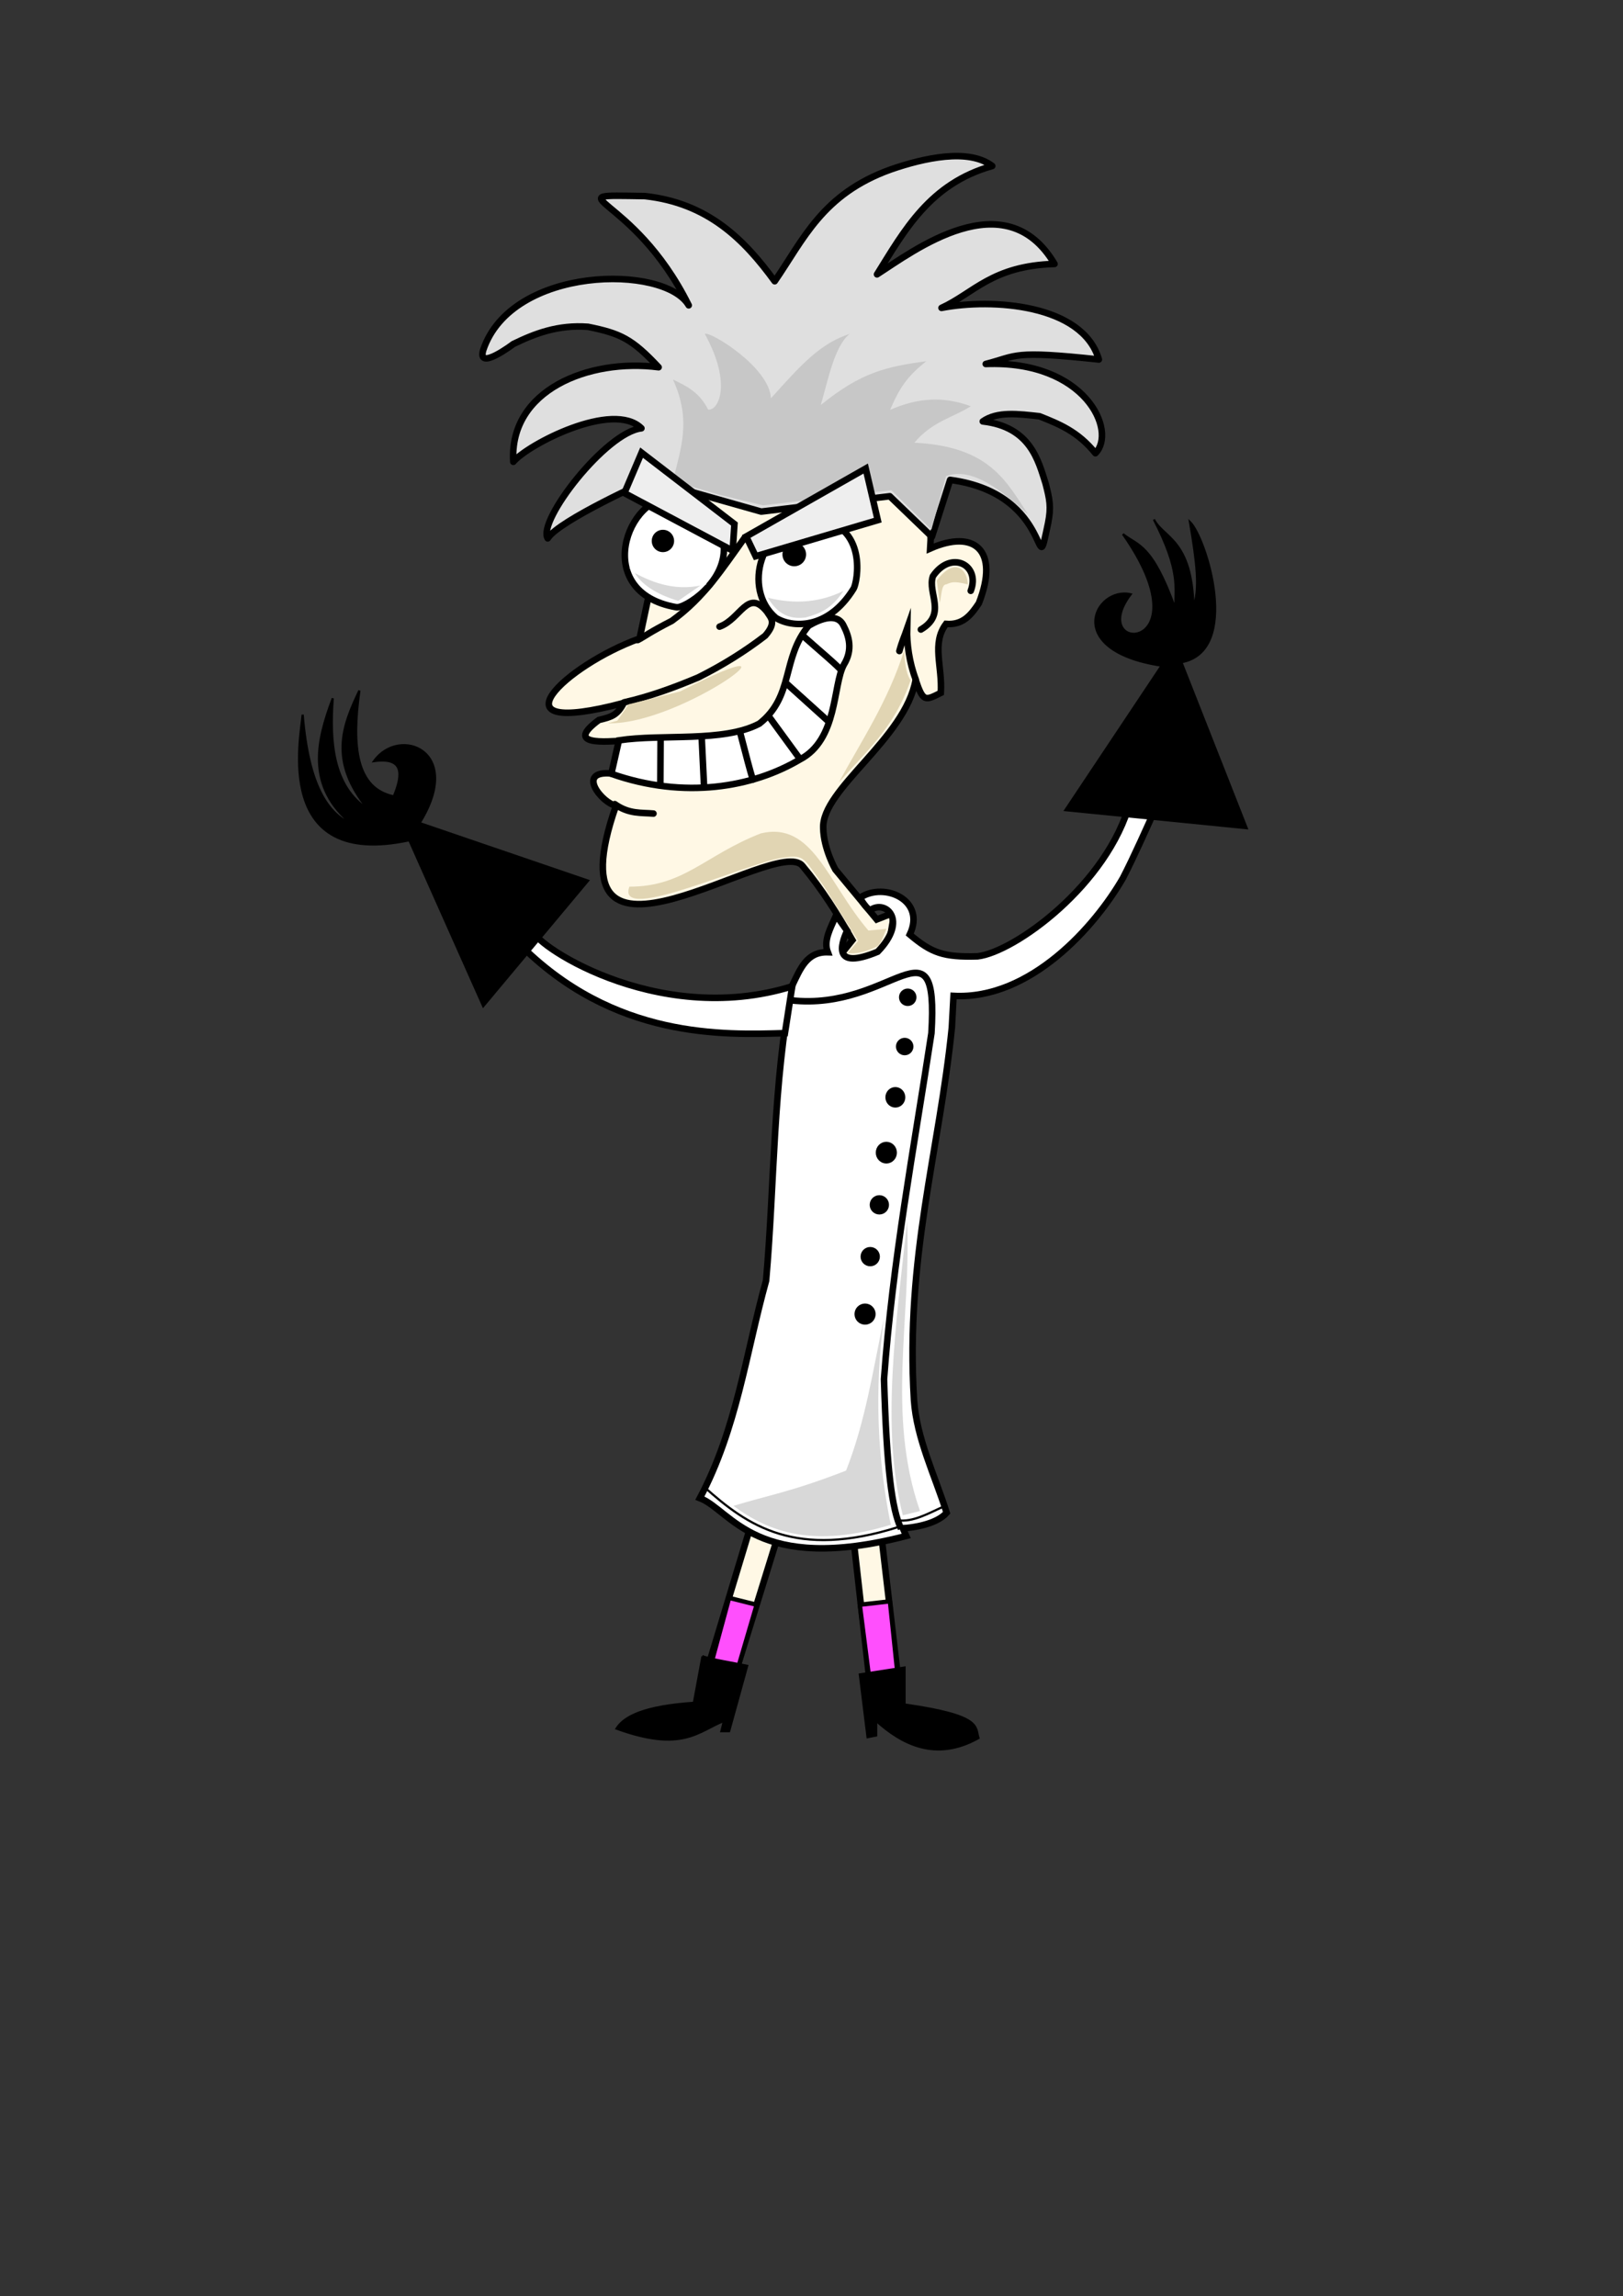 <?xml version="1.0" encoding="UTF-8" standalone="no"?>
<!-- Created with Inkscape (http://www.inkscape.org/) -->

<svg
   xmlns:dc="http://purl.org/dc/elements/1.1/"
   xmlns:cc="http://creativecommons.org/ns#"
   xmlns:rdf="http://www.w3.org/1999/02/22-rdf-syntax-ns#"
   xmlns:svg="http://www.w3.org/2000/svg"
   xmlns="http://www.w3.org/2000/svg"
   xmlns:sodipodi="http://sodipodi.sourceforge.net/DTD/sodipodi-0.dtd"
   xmlns:inkscape="http://www.inkscape.org/namespaces/inkscape"
   id="svg3494"
   version="1.1"
   inkscape:version="0.91 r13725"
   width="744"
   height="1052.4"
   viewBox="0 0 744 1052.4"
   sodipodi:docname="VillainBase.svg">
  <rect x="0" y="0" width="744" height="1052.4" fill="#333333" stroke="none"/>
  <defs
     id="defs3498" />
  <sodipodi:namedview
     pagecolor="#ffffff"
     bordercolor="#666666"
     borderopacity="1"
     objecttolerance="10"
     gridtolerance="10"
     guidetolerance="10"
     inkscape:pageopacity="0"
     inkscape:pageshadow="2"
     inkscape:window-width="1065"
     inkscape:window-height="688"
     id="namedview3496"
     showgrid="false"
     inkscape:zoom="1.7939946"
     inkscape:cx="353.96953"
     inkscape:cy="666.70753"
     inkscape:window-x="0"
     inkscape:window-y="0"
     inkscape:window-maximized="0"
     inkscape:current-layer="svg3494" />
  <path
     style="fill:#fff8e5;fill-opacity:1;fill-rule:evenodd;stroke:#000000;stroke-width:3;stroke-linecap:butt;stroke-linejoin:miter;stroke-miterlimit:4;stroke-dasharray:none;stroke-opacity:1"
     d="m 324.387,764.669 25.226,-83.56 12.613,4.73 -26.014,83.954 z"
     id="path4671"
     inkscape:connector-curvature="0"
     sodipodi:nodetypes="ccccc" />
  <path
     style="fill:#fff8e5;fill-opacity:1;fill-rule:evenodd;stroke:#000000;stroke-width:3;stroke-linecap:butt;stroke-linejoin:miter;stroke-miterlimit:4;stroke-dasharray:none;stroke-opacity:1"
     d="m 282.379,369.24 c -32.139,91.823 73.739,12.627 85.515,27.64 8.864,10.587 16.045,22.073 22.854,34.002 l -8.86,10.96 23.519,2.889 4.589,-26.506 -8.099,3.181 -18.952,-22.854 c 0,0 -5.377,-9.492 -5.574,-18.952 -0.778,-17.911 37.681,-41.063 42.364,-68.005 3.457,10.203 4.316,9.582 11.542,5.968 0.779,-12.283 -4.328,-22.648 2.393,-31.609 7.785,0.607 11.481,-4.116 15.05,-9.476 9.57,-24.379 -2.089,-34.017 -22.297,-25.084 0.689,-9.929 -0.446,-19.802 -1.672,-30.658 l 9.476,-1.115 -2.23,-23.411 -28.986,-13.378 -51.282,0 -43.478,8.361 -20.067,17.837 -3.344,13.935 13.378,-3.902 2.787,11.706 -3.902,43.478 -3.902,18.395 c -33.708,12.114 -70.231,46.217 -7.246,29.543 -3.036,5.681 -5.537,6.391 -11.407,7.804 -16.143,11.882 3.292,9.907 11.407,9.476 l -5.574,15.05 c -16.771,-1.529 -4.122,13.823 1.999,14.724 z"
     id="path3510"
     inkscape:connector-curvature="0"
     sodipodi:nodetypes="ccccccccccccccccccccccccccccccc" />
  <path
     style="fill:#dfdfdf;fill-opacity:1;fill-rule:evenodd;stroke:#000000;stroke-width:3;stroke-linecap:round;stroke-linejoin:round;stroke-miterlimit:4;stroke-dasharray:none;stroke-opacity:1"
     d="m 427.193,246.032 -19.304,-18.59 -58.947,7.035 -51.358,-14.527 c 0,0 -41.386,18.525 -46.51,26.802 -4.845,-7.986 26.727,-48.692 42.963,-50.451 -13.014,-12.959 -52.274,7.537 -58.729,15.372 -2.03,-32.884 34.675,-47.495 66.612,-43.357 -12.271,-13.111 -17.529,-15.5 -32.32,-18.525 -13.844,-1.058 -24.503,3.13 -34.291,7.883 0,0 -16.759,12.734 -13.795,2.759 12.985,-38.752 83.234,-39.328 94.202,-20.496 C 289.994,88.068 251.638,89.224 295.614,89.881 c 28.8,3.15 45.43,19.687 59.517,39.021 13.141,-19.024 21.751,-39.965 53.211,-51.24 15.154,-5.251 35.751,-9.855 46.51,-1.577 -28.504,7.984 -40.225,29.426 -52.816,49.663 16.556,-10.597 58.758,-43.002 81.367,-4.778 -28.618,0.817 -37.033,13.399 -51.805,20.15 23.089,-4.471 64.713,-1.772 72.13,23.649 -39.992,-4.295 -37.144,-1.724 -51.853,2.052 45.722,-1.774 60.278,30.832 50.277,40.91 -8.052,-10.041 -16.844,-13.421 -25.62,-16.949 -9.584,-1.037 -19.317,-2.371 -26.014,2.365 21.859,2.511 25.453,18.025 28.773,28.379 1.893,7.358 2.641,10.773 1.182,18.131 -6.611,31.269 3.724,-13.277 -44.933,-19.708 z"
     id="path3512"
     inkscape:connector-curvature="0"
     sodipodi:nodetypes="cccccccccccccccccccccccccccc" />
  <path
     style="fill:#ffffff;fill-rule:evenodd;stroke:#000000;stroke-width:3;stroke-linecap:butt;stroke-linejoin:miter;stroke-opacity:1;fill-opacity:1;stroke-miterlimit:4;stroke-dasharray:none"
     d="m 309.365,227.983 c 20.026,2.235 21.793,16.867 22.297,20.624 2.464,18.167 -18.405,30.642 -21.739,29.682 -39.013,-6.833 -22.431,-52.072 -0.557,-50.307 z"
     id="path3516"
     inkscape:connector-curvature="0"
     sodipodi:nodetypes="cccc" />
  <path
     style="fill:#ffffff;fill-opacity:1;fill-rule:evenodd;stroke:#000000;stroke-width:3;stroke-linecap:butt;stroke-linejoin:miter;stroke-miterlimit:4;stroke-dasharray:none;stroke-opacity:1"
     d="m 373.468,237.459 c -25.436,2.393 -33.241,32.686 -17.837,45.708 7.167,4.502 23.776,5.863 35.675,-13.378 1.638,-2.598 7.033,-29.162 -17.837,-32.33 z"
     id="path3518"
     inkscape:connector-curvature="0"
     sodipodi:nodetypes="cccc" />
  <path
     style="fill:none;fill-rule:evenodd;stroke:#000000;stroke-width:3;stroke-linecap:round;stroke-linejoin:miter;stroke-opacity:1;fill-opacity:1;stroke-miterlimit:4;stroke-dasharray:none"
     d="m 341.417,246.378 c -10.322,14.293 -18.582,27.412 -33.445,38.183 -10.538,5.408 -11.687,6.68 -15.608,8.779 l 0,0"
     id="path3520"
     inkscape:connector-curvature="0"
     sodipodi:nodetypes="cccc" />
  <path
     style="fill:none;fill-opacity:1;fill-rule:evenodd;stroke:#000000;stroke-width:3;stroke-linecap:round;stroke-linejoin:miter;stroke-miterlimit:4;stroke-dasharray:none;stroke-opacity:1"
     d="m 286.093,321.907 c 11.334,-2.555 22.668,-6.65 34.002,-11.427 11.576,-5.782 21.682,-12.195 30.658,-19.091 5.464,-6.262 2.469,-8.295 0.836,-11.009 -8.817,-10.939 -12.012,3.346 -21.739,6.828"
     id="path3522"
     inkscape:connector-curvature="0"
     sodipodi:nodetypes="ccccc" />
  <path
     style="fill:#ffffff;fill-opacity:1;fill-rule:evenodd;stroke:#000000;stroke-width:3;stroke-linecap:butt;stroke-linejoin:miter;stroke-miterlimit:4;stroke-dasharray:none;stroke-opacity:1"
     d="m 283.724,339.327 c 19.785,-3.048 47.85,1.068 64.381,-7.664 15.968,-12.54 10.119,-29.928 22.575,-44.872 5.697,-3.337 13.215,-6.044 16.026,0 2.412,4.693 4.395,10.922 0.139,17.837 -5.123,9.239 -2.688,34.416 -20.206,43.478 -21.539,12.743 -52.807,18.337 -86.399,6.55 z"
     id="path3524"
     inkscape:connector-curvature="0"
     sodipodi:nodetypes="cccccccc" />
  <path
     style="fill:none;fill-rule:evenodd;stroke:#000000;stroke-width:3;stroke-linecap:round;stroke-linejoin:miter;stroke-miterlimit:100;stroke-dasharray:none;stroke-opacity:1"
     d="m 419.772,311.394 c -2.972,-7.823 -4.114,-16.48 -3.942,-23.255 -1.182,3.405 -2.365,5.872 -3.547,10.248"
     id="path4346"
     inkscape:connector-curvature="0"
     sodipodi:nodetypes="ccc" />
  <path
     style="fill:none;fill-rule:evenodd;stroke:#000000;stroke-width:3;stroke-linecap:butt;stroke-linejoin:miter;stroke-miterlimit:4;stroke-dasharray:none;stroke-opacity:1"
     d="m 302.824,339.224 -0.115,21.439"
     id="path4348"
     inkscape:connector-curvature="0"
     sodipodi:nodetypes="cc" />
  <path
     style="fill:none;fill-rule:evenodd;stroke:#000000;stroke-width:3;stroke-linecap:butt;stroke-linejoin:miter;stroke-miterlimit:4;stroke-dasharray:none;stroke-opacity:1"
     d="m 339.051,334.868 c 6.701,26.014 6.143,22.228 6.143,22.228"
     id="path4350"
     inkscape:connector-curvature="0"
     sodipodi:nodetypes="cc" />
  <path
     style="fill:none;fill-rule:evenodd;stroke:#000000;stroke-width:3;stroke-linecap:butt;stroke-linejoin:miter;stroke-miterlimit:4;stroke-dasharray:none;stroke-opacity:1"
     d="m 351.935,327.638 14.401,19.727"
     id="path4352"
     inkscape:connector-curvature="0"
     sodipodi:nodetypes="cc" />
  <path
     style="fill:none;fill-rule:evenodd;stroke:#000000;stroke-width:3;stroke-linecap:butt;stroke-linejoin:miter;stroke-miterlimit:4;stroke-dasharray:none;stroke-opacity:1"
     d="m 360.176,312.959 20.341,18.362"
     id="path4354"
     inkscape:connector-curvature="0"
     sodipodi:nodetypes="cc" />
  <path
     style="fill:none;fill-rule:evenodd;stroke:#000000;stroke-width:3;stroke-linecap:butt;stroke-linejoin:miter;stroke-miterlimit:4;stroke-dasharray:none;stroke-opacity:1"
     d="m 368.138,291.456 c 6.795,6.082 16.736,14.383 17.765,16.14"
     id="path4356"
     inkscape:connector-curvature="0"
     sodipodi:nodetypes="cc" />
  <path
     style="fill:none;fill-rule:evenodd;stroke:#000000;stroke-width:3;stroke-linecap:round;stroke-linejoin:miter;stroke-miterlimit:4;stroke-dasharray:none;stroke-opacity:1"
     d="m 422.137,288.533 c 12.119,-7.159 2.882,-16.711 5.518,-24.437 8.306,-12.211 21.915,-5.224 17.343,6.701"
     id="path4362"
     inkscape:connector-curvature="0"
     sodipodi:nodetypes="ccc" />
  <path
     style="fill:none;fill-rule:evenodd;stroke:#000000;stroke-width:3;stroke-linecap:round;stroke-linejoin:miter;stroke-miterlimit:4;stroke-dasharray:none;stroke-opacity:1"
     d="m 281.819,368.546 c 6.55,4.652 12.227,3.842 17.737,4.336"
     id="path4366"
     inkscape:connector-curvature="0"
     sodipodi:nodetypes="cc" />
  <circle
     style="fill:#000000;fill-opacity:1;stroke:none;stroke-width:3;stroke-linecap:round;stroke-linejoin:round;stroke-miterlimit:4;stroke-dasharray:none;stroke-opacity:1"
     id="path4400"
     cx="303.891"
     cy="-247.936"
     r="5.124"
     transform="scale(1,-1)" />
  <path
     style="fill:none;fill-opacity:1;fill-rule:evenodd;stroke:#000000;stroke-width:3;stroke-linecap:butt;stroke-linejoin:miter;stroke-miterlimit:4;stroke-dasharray:none;stroke-opacity:1"
     d="m 321.629,337.236 1.115,23.133"
     id="path4502"
     inkscape:connector-curvature="0"
     sodipodi:nodetypes="cc" />
  <path
     style="fill:#fff8e5;fill-rule:evenodd;stroke:#000000;stroke-width:3;stroke-linecap:butt;stroke-linejoin:miter;stroke-opacity:1;fill-opacity:1;stroke-miterlimit:4;stroke-dasharray:none"
     d="m 389.028,685.839 9.854,87.108 13.007,-1.971 -10.248,-87.502 z"
     id="path4673"
     inkscape:connector-curvature="0" />
  <path
     style="fill:#ffffff;fill-opacity:1;fill-rule:evenodd;stroke:#000000;stroke-width:3;stroke-linecap:butt;stroke-linejoin:miter;stroke-miterlimit:4;stroke-dasharray:none;stroke-opacity:1"
     d="m 383.313,419.49 c -2.619,5.922 -5.911,11.547 -3.843,16.949 -9.624,-0.275 -12.579,7.485 -16.456,15.569 -8.745,44.966 -7.883,89.932 -11.825,134.899 -9.396,33.946 -13.388,67.666 -30.35,99.72 14.489,5.565 25.557,35.221 94.597,17.343 l -1.577,-3.547 c 4.208,-0.178 15.461,-1.731 20.102,-7.095 -5.439,-17.162 -13.762,-34.003 -14.978,-51.634 -4.011,-65.702 11.562,-113.779 17.343,-170.668 l 0.788,-14.584 c 35.255,1.874 64.96,-31.98 77.648,-53.999 5.14,-9.936 10.919,-23.061 16.554,-35.474 l -13.204,0.394 c -10.299,38.177 -53.113,69.007 -69.962,70.947 -15.712,0.466 -21.133,-1.567 -31.1,-9.979 7.521,-15.82 -11.557,-24.094 -22.524,-17.08 -0.759,0.486 3.775,6.342 4.408,5.885 6.888,-4.976 17.677,4.379 3.397,19.076 -20.728,8.614 -16.901,-3.321 -14.011,-9.618 z"
     id="path4506"
     inkscape:connector-curvature="0"
     sodipodi:nodetypes="ccccccccccccccccssccc" />
  <path
     style="fill:#c7c7c7;fill-opacity:1;fill-rule:evenodd;stroke:#000000;stroke-width:0;stroke-linecap:butt;stroke-linejoin:miter;stroke-miterlimit:4;stroke-dasharray:none;stroke-opacity:1"
     d="m 426.98,242.754 6.689,-24.526 c 11.984,-4.462 25.641,6.745 37.626,17.559 -10.073,-15.31 -17.708,-31.178 -52.118,-32.888 8.148,-9.808 17.804,-11.539 25.852,-16.714 -12.728,-4.682 -24.273,-3.878 -37,1.664 4.43,-10.369 8.1,-15.558 16.595,-22.288 -18.488,2.512 -29.88,5.091 -48.368,20.059 3.463,-11.863 6.302,-27.058 13.271,-32.612 -13.75,4.513 -22.375,14.275 -36.125,29.546 -0.614,-14.227 -27.866,-30.853 -30.31,-29.538 12.968,23.679 5.817,35.535 1.503,34.672 -4.011,-7.96 -10.033,-10.894 -16.1,-13.714 8.864,19.183 3.187,32.308 0.035,46.484 l 20.624,6.132 20.624,5.017 58.807,-6.968 z"
     id="path4710"
     inkscape:connector-curvature="0"
     sodipodi:nodetypes="cccccccccccccccccc" />
  <path
     style="fill:#eeeeee;fill-opacity:1;fill-rule:evenodd;stroke:#000000;stroke-width:3;stroke-linecap:butt;stroke-linejoin:miter;stroke-miterlimit:4;stroke-dasharray:none;stroke-opacity:1"
     d="m 286.222,225.987 49.663,26.408 0.788,-12.219 -42.568,-32.715 z"
     id="path4508"
     inkscape:connector-curvature="0"
     sodipodi:nodetypes="ccccc" />
  <path
     style="fill:#eeeeee;fill-opacity:1;fill-rule:evenodd;stroke:#000000;stroke-width:3;stroke-linecap:butt;stroke-linejoin:miter;stroke-miterlimit:4;stroke-dasharray:none;stroke-opacity:1"
     d="m 342.068,245.886 4.336,9.065 55.97,-16.554 -5.518,-23.649 z"
     id="path4510"
     inkscape:connector-curvature="0"
     sodipodi:nodetypes="ccccc" />
  <path
     style="fill:none;fill-rule:evenodd;stroke:#000000;stroke-width:3;stroke-linecap:butt;stroke-linejoin:miter;stroke-opacity:1;stroke-miterlimit:4;stroke-dasharray:none"
     d="m 362.599,458.474 c 46.505,5.238 67.674,-40.062 64.381,15.05 -8.011,52.607 -17.839,104.608 -21.739,158.585 1.267,41.8 3.578,59.301 7.804,68.562"
     id="path4512"
     inkscape:connector-curvature="0"
     sodipodi:nodetypes="cccc" />
  <circle
     style="fill:#000000;fill-opacity:1;stroke:#000000;stroke-width:3;stroke-linecap:round;stroke-linejoin:round;stroke-miterlimit:4;stroke-dasharray:none;stroke-opacity:1"
     id="path4514"
     cx="416.111"
     cy="-457.081"
     r="2.508"
     transform="scale(1,-1)" />
  <circle
     style="fill:#000000;fill-opacity:1;stroke:#000000;stroke-width:3;stroke-linecap:round;stroke-linejoin:round;stroke-miterlimit:4;stroke-dasharray:none;stroke-opacity:1"
     id="path4595"
     cx="414.717"
     cy="479.656"
     r="2.508" />
  <ellipse
     style="fill:#000000;fill-opacity:1;stroke:#000000;stroke-width:3.594;stroke-linecap:round;stroke-linejoin:round;stroke-miterlimit:4;stroke-dasharray:none;stroke-opacity:1"
     id="path4599"
     cx="410.438"
     cy="502.928"
     rx="2.769"
     ry="2.908" />
  <ellipse
     style="fill:#000000;fill-opacity:1;stroke:#000000;stroke-width:3.677;stroke-linecap:round;stroke-linejoin:round;stroke-miterlimit:4;stroke-dasharray:none;stroke-opacity:1"
     id="path4603"
     cx="406.307"
     cy="528.29"
     rx="3.006"
     ry="3.145" />
  <circle
     style="fill:#000000;fill-opacity:1;stroke:#000000;stroke-width:3;stroke-linecap:round;stroke-linejoin:round;stroke-miterlimit:4;stroke-dasharray:none;stroke-opacity:1"
     id="path4605"
     cx="403.102"
     cy="552.21"
     r="2.926" />
  <circle
     style="fill:#000000;fill-opacity:1;stroke:#000000;stroke-width:3;stroke-linecap:round;stroke-linejoin:round;stroke-miterlimit:4;stroke-dasharray:none;stroke-opacity:1"
     id="path4607"
     cx="398.921"
     cy="575.949"
     r="2.926" />
  <circle
     style="fill:#000000;fill-opacity:1;stroke:#000000;stroke-width:3.39;stroke-linecap:round;stroke-linejoin:round;stroke-miterlimit:4;stroke-dasharray:none;stroke-opacity:1"
     id="path4609"
     cx="396.552"
     cy="602.287"
     r="3.149" />
  <path
     style="fill:none;fill-rule:evenodd;stroke:#000000;stroke-width:1px;stroke-linecap:butt;stroke-linejoin:miter;stroke-opacity:1"
     d="m 322.743,681.44 c 20.01,17.952 42.145,33.319 89.186,18.395 l -0.557,-3.066 c 7.154,1.039 14.307,-3.227 21.46,-6.41"
     id="path4611"
     inkscape:connector-curvature="0"
     sodipodi:nodetypes="cccc" />
  <path
     style="fill:#ffffff;fill-rule:evenodd;stroke:#000000;stroke-width:3;stroke-linecap:butt;stroke-linejoin:miter;stroke-opacity:1;stroke-miterlimit:4;stroke-dasharray:none;fill-opacity:1"
     d="m 363.156,452.064 c -63.188,19.61 -121.381,-21.341 -118.451,-25.641 -5.71,-14.014 -20.686,0.511 -7.246,5.574 43.768,44.561 94.761,42.289 122.353,41.527 z"
     id="path4613"
     inkscape:connector-curvature="0"
     sodipodi:nodetypes="ccccc" />
  <path
     style="fill:#000000;fill-rule:evenodd;stroke:#000000;stroke-width:1;stroke-linecap:butt;stroke-linejoin:miter;stroke-opacity:1;fill-opacity:1;stroke-miterlimit:4;stroke-dasharray:none"
     d="m 221.513,461.172 48.087,-57.546 -77.254,-26.408 c 20.716,-33.231 -9.351,-44.6 -20.89,-28.379 13.325,-1.886 13.512,5.502 9.066,16.16 -17.289,-3.525 -19.398,-22.989 -15.766,-48.481 -7.634,15.984 -14.174,32.23 3.942,54.393 -16.181,-10.314 -17.66,-31.171 -16.16,-50.846 -6.996,18.752 -12.777,40.219 9.066,57.94 -11.123,-4.994 -20.099,-17.237 -22.861,-50.451 -0.926,10.786 -13.566,70.968 48.875,57.546 z"
     id="path4623"
     inkscape:connector-curvature="0"
     sodipodi:nodetypes="cccccccccccc" />
  <path
     style="fill:#000000;fill-rule:evenodd;stroke:#000000;stroke-width:1px;stroke-linecap:butt;stroke-linejoin:miter;stroke-opacity:1;fill-opacity:1"
     d="m 488.354,371.305 83.166,8.277 -29.956,-76.071 c 27.604,-5.054 11.315,-56.997 3.942,-64.247 3.153,18.656 4.631,30.711 1.577,39.021 -0.703,-31.123 -13.678,-31.578 -18.131,-40.204 12.311,23.857 9.712,31.177 9.854,40.992 -10.806,-30.129 -17.18,-28.805 -24.043,-34.291 38.646,55.132 -17.393,55.238 3.547,27.591 -16.246,-3.713 -31.655,25.763 14.189,32.715 z"
     id="path4665"
     inkscape:connector-curvature="0"
     sodipodi:nodetypes="ccccccccccc" />
  <path
     style="fill:#ff4ffd;fill-rule:evenodd;stroke:#000000;stroke-width:2;stroke-linecap:butt;stroke-linejoin:miter;stroke-opacity:1;stroke-miterlimit:4;stroke-dasharray:none;fill-opacity:1"
     d="m 325.57,764.275 8.671,-31.926 12.613,3.153 -10.642,36.262 z"
     id="path4675"
     inkscape:connector-curvature="0" />
  <path
     style="fill:#000000;fill-rule:evenodd;stroke:#000000;stroke-width:1px;stroke-linecap:butt;stroke-linejoin:miter;stroke-opacity:1;fill-opacity:1"
     d="m 322.022,759.151 -3.942,21.284 c -22.478,1.574 -31.847,6.061 -35.474,11.825 29.995,10.882 37.126,1.44 49.269,-3.547 l -1.182,4.73 3.547,0 8.277,-29.956 c -6.987,-1.481 -14.562,-2.584 -20.496,-4.336 z"
     id="path4667"
     inkscape:connector-curvature="0"
     sodipodi:nodetypes="cccccccc" />
  <path
     style="fill:#ff4ffd;fill-opacity:1;fill-rule:evenodd;stroke:#000000;stroke-width:2;stroke-linecap:butt;stroke-linejoin:miter;stroke-miterlimit:4;stroke-dasharray:none;stroke-opacity:1"
     d="m 398.882,772.552 -4.73,-37.05 13.795,-1.577 3.942,37.839 z"
     id="path4679"
     inkscape:connector-curvature="0"
     sodipodi:nodetypes="ccccc" />
  <path
     style="fill:#000000;fill-rule:evenodd;stroke:#000000;stroke-width:1px;stroke-linecap:butt;stroke-linejoin:miter;stroke-opacity:1;fill-opacity:1"
     d="m 394.152,767.428 3.547,28.773 3.942,-0.788 0,-6.701 c 11.682,10.57 27.252,18.909 46.904,7.883 -1.66,-5.124 2.042,-10.248 -33.897,-15.372 l 0,-16.949 z"
     id="path4669"
     inkscape:connector-curvature="0"
     sodipodi:nodetypes="cccccccc" />
  <path
     style="fill:#e1d5b3;fill-rule:evenodd;stroke:#000000;stroke-width:0;stroke-linecap:butt;stroke-linejoin:miter;stroke-opacity:1;stroke-miterlimit:4;stroke-dasharray:none;fill-opacity:1"
     d="m 359.722,392.964 c 9.258,-1.139 8.4,0.109 17.943,13.221 l 15.699,25.032 -4.73,5.518 c 3.335,0.581 7.57,-0.188 13.007,-2.759 2.387,-1.138 3.297,-5.231 4.73,-8.277 l -8.277,0.788 c -18.721,-21.844 -25.428,-50.183 -49.269,-44.539 -25.44,9.86 -35.232,24.446 -60.305,24.437 -6.568,17.494 55.032,-11.559 71.202,-13.421 z"
     id="path4712"
     inkscape:connector-curvature="0"
     sodipodi:nodetypes="cccccccccc" />
  <path
     style="fill:#e1d5b3;fill-opacity:1;fill-rule:evenodd;stroke:#000000;stroke-width:0;stroke-linecap:butt;stroke-linejoin:miter;stroke-miterlimit:4;stroke-dasharray:none;stroke-opacity:1"
     d="m 311.774,316.912 -23.649,5.912 -5.124,7.489 -4.336,1.182 c 34.369,0.914 98.115,-47.861 33.109,-14.584 z"
     id="path4714"
     inkscape:connector-curvature="0"
     sodipodi:nodetypes="ccccc" />
  <path
     style="fill:#d8d8d8;fill-rule:evenodd;stroke:#000000;stroke-width:0;stroke-linecap:butt;stroke-linejoin:miter;stroke-opacity:1;stroke-miterlimit:4;stroke-dasharray:none;fill-opacity:1"
     d="m 351.978,273.95 c 12.613,3.153 24.175,2.102 34.685,-3.153 -5.781,8.86 -11.562,10.54 -17.343,12.219 -6.2,0.754 -12.185,-0.437 -17.343,-9.065 z"
     id="path4716"
     inkscape:connector-curvature="0"
     sodipodi:nodetypes="cccc" />
  <path
     style="fill:#d8d8d8;fill-rule:evenodd;stroke:#ffffff;stroke-width:1px;stroke-linecap:butt;stroke-linejoin:miter;stroke-opacity:1;fill-opacity:1"
     d="m 289.702,261.337 c 10.412,5.964 21.393,9.362 33.897,5.912 l -12.613,8.671 c -9.739,-2.836 -17.85,-7.545 -21.284,-14.584 z"
     id="path4720"
     inkscape:connector-curvature="0"
     sodipodi:nodetypes="cccc" />
  <path
     style="fill:#e1d5b3;fill-rule:evenodd;stroke:#000000;stroke-width:0;stroke-linecap:butt;stroke-linejoin:miter;stroke-opacity:1;fill-opacity:1;stroke-miterlimit:4;stroke-dasharray:none"
     d="m 414.451,298.19 c 0.41,4.821 0.527,9.787 2.956,13.598 -7.397,21.965 -20.923,33.074 -32.912,46.904 10.493,-19.405 22.356,-36.756 29.956,-60.502 z"
     id="path4726"
     inkscape:connector-curvature="0"
     sodipodi:nodetypes="cccc" />
  <circle
     style="fill:#000000;fill-opacity:1;stroke:#ffffff;stroke-width:0;stroke-linecap:round;stroke-linejoin:round;stroke-miterlimit:4;stroke-dasharray:none;stroke-opacity:1"
     id="path4728"
     cx="364.098"
     cy="254.114"
     r="5.42" />
  <path
     style="fill:#e1d5b3;fill-rule:evenodd;stroke:#000000;stroke-width:0;stroke-linecap:butt;stroke-linejoin:miter;stroke-opacity:1;stroke-miterlimit:4;stroke-dasharray:none;fill-opacity:1"
     d="m 430.808,276.315 -1.38,-10.248 c 8.839,-11.608 14.231,-4.097 14.189,1.774 -6.914,-1.815 -7.978,-0.705 -9.854,0 -2.232,-0.084 -2.138,5.26 -2.956,8.474 z"
     id="path4730"
     inkscape:connector-curvature="0"
     sodipodi:nodetypes="ccccc" />
  <path
     style="fill:#d8d8d8;fill-rule:evenodd;stroke:#000000;stroke-width:0;stroke-linecap:butt;stroke-linejoin:miter;stroke-opacity:1;fill-opacity:1;stroke-miterlimit:4;stroke-dasharray:none"
     d="m 408.342,698.846 c -5.992,-29.556 -7.665,-60.839 -3.153,-94.597 -4.966,23.459 -8.463,47.285 -17.343,69.765 -25.003,9.716 -35.017,11.104 -51.634,16.16 16.448,12.174 36.91,19.441 72.13,8.671 z"
     id="path4732"
     inkscape:connector-curvature="0"
     sodipodi:nodetypes="ccccc" />
  <path
     style="fill:#d8d8d8;fill-rule:evenodd;stroke:#000000;stroke-width:0;stroke-linecap:butt;stroke-linejoin:miter;stroke-opacity:1;fill-opacity:1;stroke-miterlimit:4;stroke-dasharray:none"
     d="m 413.86,694.51 c -10.143,-39.898 -3.064,-87.826 1.971,-134.8 1.952,44.276 -9.545,88.553 5.912,132.829 z"
     id="path4742"
     inkscape:connector-curvature="0"
     sodipodi:nodetypes="cccc" />
</svg>
